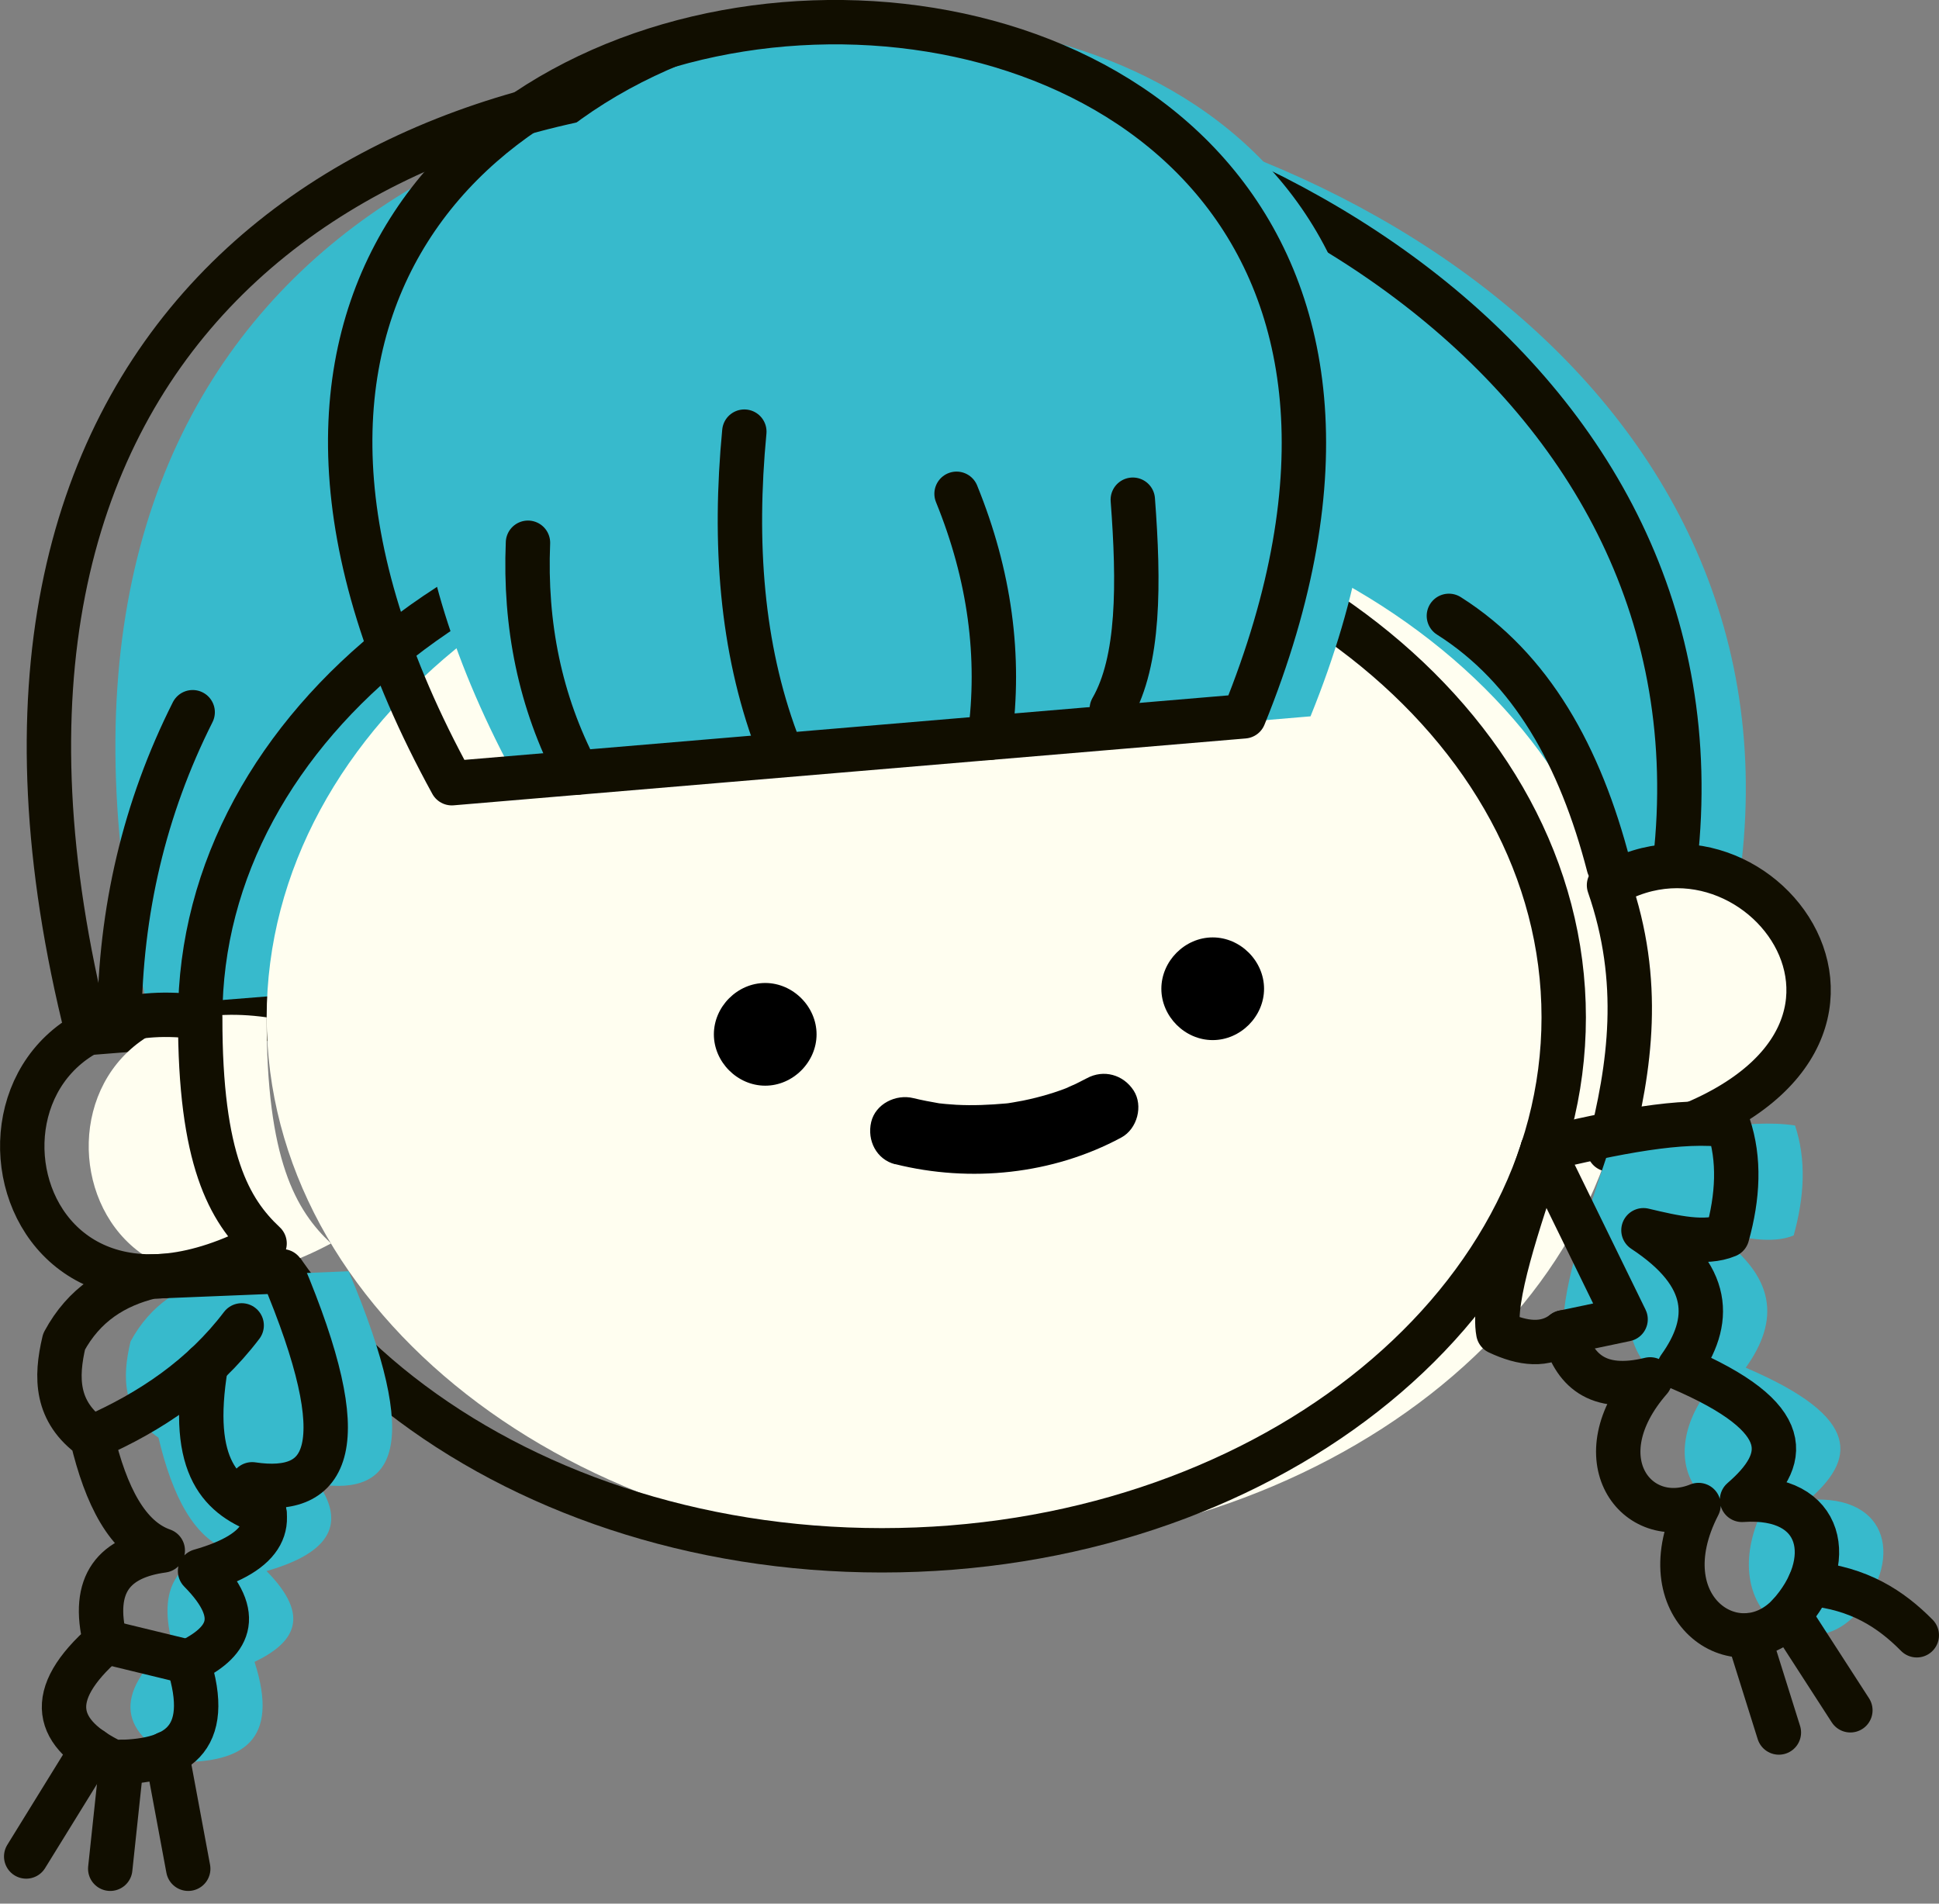 <svg width="55" height="54" viewBox="0 0 55 54" fill="none" xmlns="http://www.w3.org/2000/svg">
<rect x="0" y="0" width="55" height="54" fill="#808080" stroke="none"/>
<g clip-path="url(#clip0_124_1186)">
<path d="M4.365 29.303C-5.453 -9.751 54.307 -2.548 49.212 25.731L4.365 29.299V29.303Z" fill="#37BACC"/>
<path d="M2.48 29.303C-7.342 -9.751 52.422 -2.548 47.327 25.731L2.48 29.303Z" stroke="#110E00" stroke-width="1.259" stroke-linecap="round" stroke-linejoin="round"/>
<path d="M26.902 43.977C37.582 43.977 46.24 37.208 46.24 28.858C46.24 20.508 37.582 13.738 26.902 13.738C16.222 13.738 7.564 20.508 7.564 28.858C7.564 37.208 16.222 43.977 26.902 43.977Z" fill="#FFFEF0"/>
<path d="M25.017 43.977C35.697 43.977 44.355 37.208 44.355 28.858C44.355 20.508 35.697 13.738 25.017 13.738C14.337 13.738 5.679 20.508 5.679 28.858C5.679 37.208 14.337 43.977 25.017 43.977Z" stroke="#110E00" stroke-width="1.259" stroke-linecap="round" stroke-linejoin="round"/>
<path d="M14.704 22.217C-0.252 -5.033 48.406 -7.388 37.173 20.32L14.704 22.217Z" fill="#37BACC"/>
<path d="M12.815 22.217C-2.137 -5.033 46.521 -7.388 35.284 20.32L12.815 22.217Z" stroke="#110E00" stroke-width="1.259" stroke-linecap="round" stroke-linejoin="round"/>
<path d="M7.564 28.858C-0.176 27.771 1.419 39.541 9.39 35.272C8.391 34.336 7.555 32.904 7.564 28.858Z" fill="#FFFEF0"/>
<path d="M5.679 28.858C-2.061 27.771 -0.466 39.541 7.505 35.272C6.506 34.336 5.671 32.904 5.679 28.858Z" stroke="#110E00" stroke-width="1.259" stroke-linecap="round" stroke-linejoin="round"/>
<path d="M6.179 36.212C5.138 36.464 4.269 37.005 3.702 38.055C3.459 39.083 3.467 40.048 4.496 40.783C4.89 42.441 5.503 43.633 6.502 43.982C5.155 44.166 4.45 44.897 4.874 46.576C3.119 48.108 3.446 49.191 5.1 49.984C6.851 49.992 7.95 49.405 7.22 47.142C8.341 46.601 8.844 45.866 7.56 44.565C9.449 44.028 9.759 43.171 9.038 42.105C11.182 42.424 12.009 41.09 9.89 36.061L6.175 36.212H6.179Z" fill="#37BACC"/>
<path d="M4.294 36.212C3.253 36.464 2.384 37.005 1.818 38.055C1.574 39.083 1.583 40.048 2.611 40.783C3.006 42.441 3.618 43.633 4.617 43.982C3.27 44.166 2.565 44.897 2.989 46.576C1.234 48.108 1.562 49.191 3.215 49.984C4.966 49.992 6.066 49.405 5.335 47.142C6.456 46.601 6.96 45.866 5.675 44.565C7.564 44.028 7.875 43.171 7.153 42.105C9.298 42.424 10.125 41.09 8.005 36.061L4.29 36.212H4.294Z" stroke="#110E00" stroke-width="1.259" stroke-linecap="round" stroke-linejoin="round"/>
<path d="M2.611 40.779C4.29 40.044 5.755 39.045 6.855 37.597" stroke="#110E00" stroke-width="1.259" stroke-linecap="round" stroke-linejoin="round"/>
<path d="M7.501 42.919C6.3 42.483 5.347 41.673 5.843 38.718" stroke="#110E00" stroke-width="1.259" stroke-linecap="round" stroke-linejoin="round"/>
<path d="M2.989 46.571L5.339 47.142" stroke="#110E00" stroke-width="1.259" stroke-linecap="round" stroke-linejoin="round"/>
<path d="M2.611 49.636L0.743 52.662" stroke="#110E00" stroke-width="1.259" stroke-linecap="round" stroke-linejoin="round"/>
<path d="M3.45 49.98L3.127 53.01" stroke="#110E00" stroke-width="1.259" stroke-linecap="round" stroke-linejoin="round"/>
<path d="M4.73 49.736L5.339 53.01" stroke="#110E00" stroke-width="1.259" stroke-linecap="round" stroke-linejoin="round"/>
<path d="M45.64 32.606C55.709 30.445 50.177 22.423 45.64 25.11C46.584 27.834 46.248 30.252 45.64 32.606Z" fill="#FFFEF0"/>
<path d="M45.64 32.606C55.709 30.445 50.177 22.423 45.64 25.11C46.584 27.834 46.248 30.252 45.64 32.606Z" stroke="#110E00" stroke-width="1.259" stroke-linecap="round" stroke-linejoin="round"/>
<path d="M45.639 32.606C44.93 34.718 44.208 36.846 44.384 37.794C45.081 38.122 45.719 38.197 46.24 37.794C46.529 38.852 47.176 39.498 48.691 39.129C46.731 41.375 48.313 43.406 50.063 42.693C48.552 45.623 51.155 47.365 52.624 45.812C53.992 44.313 53.636 42.382 51.298 42.546C52.595 41.425 52.884 40.233 49.518 38.797C50.458 37.484 50.454 36.182 48.502 34.898C49.379 35.108 50.257 35.305 50.878 35.045C51.184 33.941 51.239 32.892 50.916 31.926C49.606 31.725 47.667 32.123 45.635 32.606H45.639Z" fill="#37BACC"/>
<path d="M43.755 32.606C43.045 34.718 42.323 36.846 42.499 37.794C43.196 38.122 43.834 38.197 44.355 37.794C44.645 38.852 45.291 39.498 46.806 39.129C44.846 41.375 46.428 43.406 48.179 42.693C46.668 45.623 49.27 47.365 50.739 45.812C52.108 44.313 51.751 42.382 49.413 42.546C50.71 41.425 50.999 40.233 47.633 38.797C48.573 37.484 48.569 36.182 46.617 34.898C47.495 35.108 48.372 35.305 48.993 35.045C49.3 33.941 49.354 32.892 49.031 31.926C47.721 31.725 45.782 32.123 43.75 32.606H43.755Z" stroke="#110E00" stroke-width="1.259" stroke-linecap="round" stroke-linejoin="round"/>
<path d="M43.755 32.606L46.11 37.425L44.355 37.794" stroke="#110E00" stroke-width="1.259" stroke-linecap="round" stroke-linejoin="round"/>
<path d="M5.465 20.203C4.097 22.923 3.412 25.84 3.387 28.95" stroke="#110E00" stroke-width="1.259" stroke-linecap="round" stroke-linejoin="round"/>
<path d="M14.976 15.396C14.88 17.726 15.316 19.905 16.37 21.915" stroke="#110E00" stroke-width="1.259" stroke-linecap="round" stroke-linejoin="round"/>
<path d="M21.113 12.244C20.811 15.405 21.034 18.364 22.024 21.021" stroke="#110E00" stroke-width="1.259" stroke-linecap="round" stroke-linejoin="round"/>
<path d="M27.133 14.007C28.073 16.316 28.388 18.624 28.073 20.929" stroke="#110E00" stroke-width="1.259" stroke-linecap="round" stroke-linejoin="round"/>
<path d="M32.132 14.175C32.312 16.551 32.321 18.746 31.536 20.11" stroke="#110E00" stroke-width="1.259" stroke-linecap="round" stroke-linejoin="round"/>
<path d="M49.593 46.387L50.458 49.145" stroke="#110E00" stroke-width="1.259" stroke-linecap="round" stroke-linejoin="round"/>
<path d="M52.486 48.515L50.74 45.812" stroke="#110E00" stroke-width="1.259" stroke-linecap="round" stroke-linejoin="round"/>
<path d="M54.37 46.387C53.636 45.644 52.733 45.052 51.335 44.922" stroke="#110E00" stroke-width="1.259" stroke-linecap="round" stroke-linejoin="round"/>
<path d="M21.706 30.797C22.495 30.797 23.162 30.125 23.162 29.341C23.162 28.556 22.495 27.884 21.706 27.884C20.916 27.884 20.249 28.556 20.249 29.341C20.249 30.125 20.916 30.797 21.706 30.797Z" fill="black"/>
<path d="M34.398 29.504C35.188 29.504 35.855 28.833 35.855 28.048C35.855 27.263 35.188 26.591 34.398 26.591C33.609 26.591 32.942 27.263 32.942 28.048C32.942 28.833 33.609 29.504 34.398 29.504Z" fill="black"/>
<path d="M25.391 33.022C27.523 33.555 29.865 33.316 31.809 32.266C32.258 32.023 32.434 31.368 32.157 30.936C31.863 30.482 31.305 30.327 30.827 30.587C30.722 30.642 30.617 30.696 30.512 30.747C30.478 30.764 30.151 30.902 30.335 30.831C30.138 30.91 29.937 30.982 29.735 31.041C29.5 31.112 29.261 31.171 29.017 31.221C28.925 31.238 28.833 31.255 28.74 31.271C28.677 31.28 28.619 31.293 28.556 31.301C28.661 31.288 28.652 31.288 28.535 31.301C28.065 31.343 27.595 31.364 27.124 31.339C27.032 31.334 26.936 31.326 26.843 31.318C26.78 31.314 26.717 31.305 26.659 31.297C26.763 31.314 26.755 31.309 26.637 31.297C26.394 31.255 26.151 31.209 25.907 31.15C25.416 31.028 24.833 31.309 24.711 31.83C24.589 32.35 24.862 32.892 25.391 33.026V33.022Z" fill="black"/>
<path d="M45.631 24.568C44.825 21.458 43.444 18.956 41.098 17.47" stroke="#110E00" stroke-width="1.259" stroke-linecap="round" stroke-linejoin="round"/>
</g>
<defs>
<clipPath id="clip0_124_1186">
<rect width="55" height="53.64" fill="white"/>
</clipPath>
</defs>
</svg>
